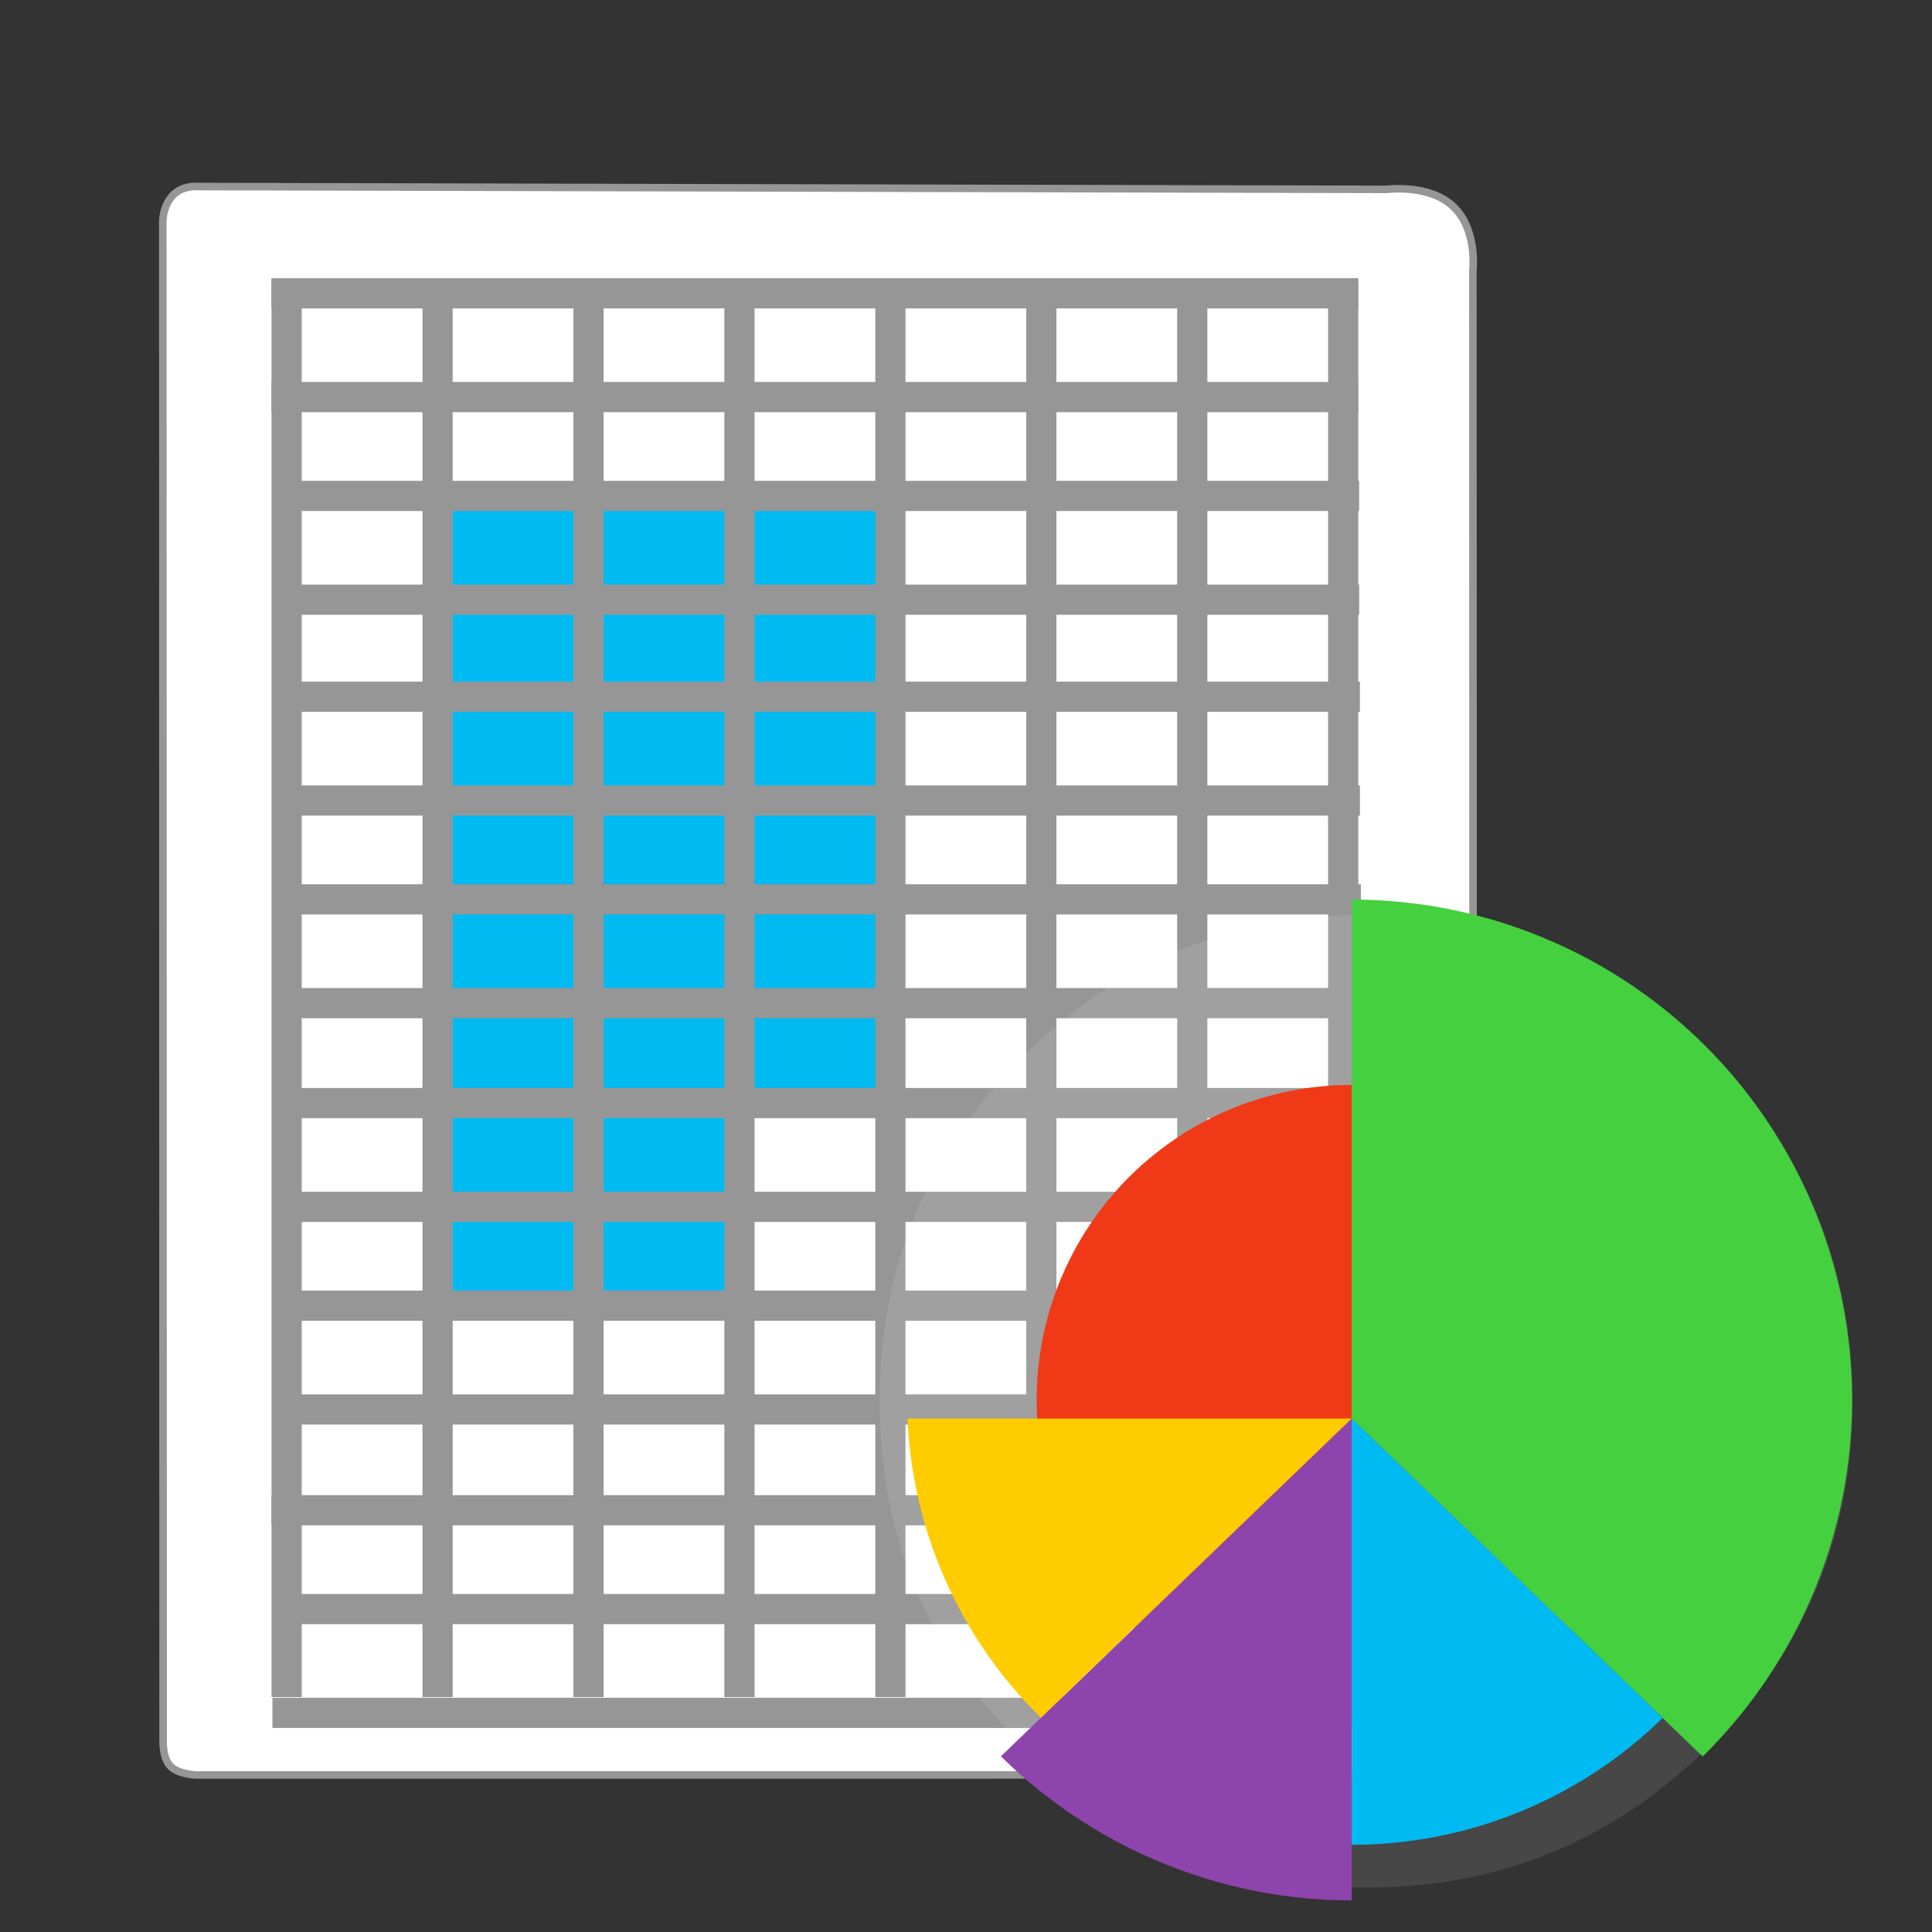 <?xml version="1.0" encoding="UTF-8" standalone="no"?>
<svg
   xmlns:dc="http://purl.org/dc/elements/1.1/"
   xmlns:cc="http://creativecommons.org/ns#"
   xmlns:rdf="http://www.w3.org/1999/02/22-rdf-syntax-ns#"
   xmlns:svg="http://www.w3.org/2000/svg"
   xmlns="http://www.w3.org/2000/svg"
   xmlns:xlink="http://www.w3.org/1999/xlink"
   xmlns:sodipodi="http://sodipodi.sourceforge.net/DTD/sodipodi-0.dtd"
   xmlns:inkscape="http://www.inkscape.org/namespaces/inkscape"
   viewBox="0 0 512 512"
   height="512"
   width="512"
   version="1.1"
   id="svg2"
   inkscape:version="0.91 r13725"
   sodipodi:docname="gnumeric.svg">
  <rect x="0" y="0" width="512" height="512" fill="#333333" stroke="none"/>
  <sodipodi:namedview
     pagecolor="#ffffff"
     bordercolor="#666666"
     borderopacity="1"
     objecttolerance="10"
     gridtolerance="10"
     guidetolerance="10"
     inkscape:pageopacity="0"
     inkscape:pageshadow="2"
     inkscape:window-width="1366"
     inkscape:window-height="708"
     id="namedview18"
     showgrid="false"
     inkscape:zoom="0.57452426"
     inkscape:cx="149.63188"
     inkscape:cy="106.08088"
     inkscape:window-x="0"
     inkscape:window-y="0"
     inkscape:window-maximized="1"
     inkscape:current-layer="svg2" />
  <defs
     id="defs6">
    <filter
       height="1.096"
       y="-0.048"
       width="1.096"
       x="-0.048"
       id="filter4329"
       style="color-interpolation-filters:sRGB">
      <feGaussianBlur
         id="feGaussianBlur4331"
         stdDeviation="2.132" />
    </filter>
    <filter
       height="1.033"
       y="-0.016"
       width="1.04"
       x="-0.02"
       id="filter4376"
       style="color-interpolation-filters:sRGB">
      <feGaussianBlur
         id="feGaussianBlur4378"
         stdDeviation="1.174" />
    </filter>
    <filter
       height="1.057"
       y="-0.029"
       width="1.063"
       x="-0.032"
       id="filter4436"
       style="color-interpolation-filters:sRGB">
      <feGaussianBlur
         id="feGaussianBlur4438"
         stdDeviation="0.635" />
    </filter>
    <linearGradient
       x1="16.542"
       y1="144.708"
       x2="-24.629"
       y2="-0.778"
       id="linearGradient3504"
       xlink:href="#linearGradient3526"
       gradientUnits="userSpaceOnUse"
       gradientTransform="matrix(0.697,-0.312,0.312,0.697,29.229,22)" />
    <linearGradient
       id="linearGradient3526">
      <stop
         id="stop3528"
         style="stop-color:#006e29;stop-opacity:1"
         offset="0" />
      <stop
         id="stop3530"
         style="stop-color:#77b753;stop-opacity:1"
         offset="1" />
    </linearGradient>
  </defs>
  <g
     id="g4259">
    <path
       sodipodi:nodetypes="cccczcczcczcczc"
       inkscape:connector-curvature="0"
       id="path3773"
       d="m 45.408,52.217 c -2.692,3.31 -2.262,7.68 -2.262,7.68 l 0.079,374.09 0.005,27.426 c 0,0 -0.177,4.289 1.815,6.526 1.992,2.237 6.733,2.446 6.733,2.446 l 328.436,-0.016 c 0,0 5.502,0.302 7.976,-1.865 2.475,-2.167 2.258,-6.985 2.258,-6.985 L 390.323,71.749 c 0,0 1.3,-10.664 -5.049,-16.877 -6.349,-6.213 -17.704,-4.683 -17.704,-4.683 l -315.015,-0.75 c 0,0 -4.456,-0.53 -7.148,2.78 z"
       style="fill:#ffffff;stroke:#969696;stroke-opacity:1;stroke-width:2;stroke-miterlimit:4;stroke-dasharray:none" />
    <rect
       rx="0"
       y="130.815"
       x="114.689"
       height="159.262"
       width="120.97"
       id="rect4010"
       style="fill:#00bbf2;fill-opacity:1;stroke:none" />
    <path
       sodipodi:nodetypes="cc"
       inkscape:connector-curvature="0"
       id="path3779"
       d="m 75.962,74.648 0,375.093"
       style="fill:none;stroke:#969696;stroke-width:8;stroke-linecap:butt;stroke-linejoin:miter;stroke-miterlimit:4;stroke-opacity:1;stroke-dasharray:none" />
    <rect
       rx="0"
       y="186.948"
       x="115.124"
       height="159.262"
       width="80.937"
       id="rect4010-7"
       style="fill:#00bbf2;fill-opacity:1;stroke:none" />
    <path
       sodipodi:nodetypes="cc"
       inkscape:connector-curvature="0"
       id="path3779-3"
       d="m 115.962,74.648 0,375.093"
       style="fill:none;stroke:#969696;stroke-width:8;stroke-linecap:butt;stroke-linejoin:miter;stroke-miterlimit:4;stroke-opacity:1;stroke-dasharray:none" />
    <path
       sodipodi:nodetypes="cc"
       inkscape:connector-curvature="0"
       id="path3779-6"
       d="m 155.962,74.648 0,375.093"
       style="fill:none;stroke:#969696;stroke-width:8;stroke-linecap:butt;stroke-linejoin:miter;stroke-miterlimit:4;stroke-opacity:1;stroke-dasharray:none" />
    <path
       sodipodi:nodetypes="cc"
       inkscape:connector-curvature="0"
       id="path3779-3-7"
       d="m 195.962,74.648 0,375.093"
       style="fill:none;stroke:#969696;stroke-width:8;stroke-linecap:butt;stroke-linejoin:miter;stroke-miterlimit:4;stroke-opacity:1;stroke-dasharray:none" />
    <path
       sodipodi:nodetypes="cc"
       inkscape:connector-curvature="0"
       id="path3779-5"
       d="m 235.962,74.648 0,375.093"
       style="fill:none;stroke:#969696;stroke-width:8;stroke-linecap:butt;stroke-linejoin:miter;stroke-miterlimit:4;stroke-opacity:1;stroke-dasharray:none" />
    <path
       sodipodi:nodetypes="cc"
       inkscape:connector-curvature="0"
       id="path3779-3-3"
       d="m 275.962,74.648 0,375.093"
       style="fill:none;stroke:#969696;stroke-width:8;stroke-linecap:butt;stroke-linejoin:miter;stroke-miterlimit:4;stroke-opacity:1;stroke-dasharray:none" />
    <path
       sodipodi:nodetypes="cc"
       inkscape:connector-curvature="0"
       id="path3779-6-5"
       d="m 315.962,74.648 0,375.093"
       style="fill:none;stroke:#969696;stroke-width:8;stroke-linecap:butt;stroke-linejoin:miter;stroke-miterlimit:4;stroke-opacity:1;stroke-dasharray:none" />
    <path
       sodipodi:nodetypes="cc"
       inkscape:connector-curvature="0"
       id="path3779-3-7-6"
       d="m 355.962,74.648 0,375.093"
       style="fill:none;stroke:#969696;stroke-width:8;stroke-linecap:butt;stroke-linejoin:miter;stroke-miterlimit:4;stroke-opacity:1;stroke-dasharray:none" />
    <path
       sodipodi:nodetypes="cc"
       inkscape:connector-curvature="0"
       id="path3779-2"
       d="m 359.934,77.728 -288.016,0"
       style="fill:none;stroke:#969696;stroke-width:8;stroke-linecap:butt;stroke-linejoin:miter;stroke-miterlimit:4;stroke-opacity:1;stroke-dasharray:none" />
    <path
       sodipodi:nodetypes="cc"
       inkscape:connector-curvature="0"
       id="path3779-2-9"
       d="m 359.943,105.231 -288.016,0"
       style="fill:none;stroke:#969696;stroke-width:8;stroke-linecap:butt;stroke-linejoin:miter;stroke-miterlimit:4;stroke-opacity:1;stroke-dasharray:none" />
    <path
       sodipodi:nodetypes="cc"
       inkscape:connector-curvature="0"
       id="path3779-2-93"
       d="m 360.189,131.423 -288.016,0"
       style="fill:none;stroke:#969696;stroke-width:8;stroke-linecap:butt;stroke-linejoin:miter;stroke-miterlimit:4;stroke-opacity:1;stroke-dasharray:none" />
    <path
       sodipodi:nodetypes="cc"
       inkscape:connector-curvature="0"
       id="path3779-2-9-6"
       d="m 360.199,158.926 -288.016,0"
       style="fill:none;stroke:#969696;stroke-width:8;stroke-linecap:butt;stroke-linejoin:miter;stroke-miterlimit:4;stroke-opacity:1;stroke-dasharray:none" />
    <path
       sodipodi:nodetypes="cc"
       inkscape:connector-curvature="0"
       id="path3779-2-0"
       d="m 360.388,184.642 -288.016,0"
       style="fill:none;stroke:#969696;stroke-width:8;stroke-linecap:butt;stroke-linejoin:miter;stroke-miterlimit:4;stroke-opacity:1;stroke-dasharray:none" />
    <path
       sodipodi:nodetypes="cc"
       inkscape:connector-curvature="0"
       id="path3779-2-9-62"
       d="m 360.397,212.145 -288.016,0"
       style="fill:none;stroke:#969696;stroke-width:8;stroke-linecap:butt;stroke-linejoin:miter;stroke-miterlimit:4;stroke-opacity:1;stroke-dasharray:none" />
    <path
       sodipodi:nodetypes="cc"
       inkscape:connector-curvature="0"
       id="path3779-2-93-6"
       d="m 360.644,238.337 -288.016,0"
       style="fill:none;stroke:#969696;stroke-width:8;stroke-linecap:butt;stroke-linejoin:miter;stroke-miterlimit:4;stroke-opacity:1;stroke-dasharray:none" />
    <path
       sodipodi:nodetypes="cc"
       inkscape:connector-curvature="0"
       id="path3779-2-9-6-1"
       d="m 360.653,265.84 -288.016,0"
       style="fill:none;stroke:#969696;stroke-width:8;stroke-linecap:butt;stroke-linejoin:miter;stroke-miterlimit:4;stroke-opacity:1;stroke-dasharray:none" />
    <path
       sodipodi:nodetypes="cc"
       inkscape:connector-curvature="0"
       id="path3779-2-8"
       d="m 360.568,292.324 -288.016,0"
       style="fill:none;stroke:#969696;stroke-width:8;stroke-linecap:butt;stroke-linejoin:miter;stroke-miterlimit:4;stroke-opacity:1;stroke-dasharray:none" />
    <path
       sodipodi:nodetypes="cc"
       inkscape:connector-curvature="0"
       id="path3779-2-9-7"
       d="m 360.577,319.827 -288.016,0"
       style="fill:none;stroke:#969696;stroke-width:8;stroke-linecap:butt;stroke-linejoin:miter;stroke-miterlimit:4;stroke-opacity:1;stroke-dasharray:none" />
    <path
       sodipodi:nodetypes="cc"
       inkscape:connector-curvature="0"
       id="path3779-2-93-9"
       d="m 360.823,346.019 -288.016,0"
       style="fill:none;stroke:#969696;stroke-width:8;stroke-linecap:butt;stroke-linejoin:miter;stroke-miterlimit:4;stroke-opacity:1;stroke-dasharray:none" />
    <path
       sodipodi:nodetypes="cc"
       inkscape:connector-curvature="0"
       id="path3779-2-9-6-2"
       d="m 360.833,373.522 -288.016,0"
       style="fill:none;stroke:#969696;stroke-width:8;stroke-linecap:butt;stroke-linejoin:miter;stroke-miterlimit:4;stroke-opacity:1;stroke-dasharray:none" />
    <path
       sodipodi:nodetypes="cc"
       inkscape:connector-curvature="0"
       id="path3779-2-9-7-0"
       d="m 359.957,400.229 -288.016,0"
       style="fill:none;stroke:#969696;stroke-width:8;stroke-linecap:butt;stroke-linejoin:miter;stroke-miterlimit:4;stroke-opacity:1;stroke-dasharray:none" />
    <path
       sodipodi:nodetypes="cc"
       inkscape:connector-curvature="0"
       id="path3779-2-93-9-2"
       d="m 360.203,426.422 -288.016,0"
       style="fill:none;stroke:#969696;stroke-width:8;stroke-linecap:butt;stroke-linejoin:miter;stroke-miterlimit:4;stroke-opacity:1;stroke-dasharray:none" />
    <path
       sodipodi:nodetypes="cc"
       inkscape:connector-curvature="0"
       id="path3779-2-9-6-2-3"
       d="m 360.213,453.925 -288.016,0"
       style="fill:none;stroke:#969696;stroke-width:8;stroke-linecap:butt;stroke-linejoin:miter;stroke-miterlimit:4;stroke-opacity:1;stroke-dasharray:none" />
    <g
       id="g4152"
       transform="translate(113.837,159.475)">
      <path
         id="path6"
         d="m 339.355,303.007 q 37.752,-37.752 37.752,-91.153 c 0,-35.609 -12.576,-65.977 -37.752,-91.153 -25.176,-25.176 -55.545,-37.752 -91.153,-37.752 -35.609,0 -65.977,12.576 -91.153,37.752 -25.176,25.176 -37.752,55.545 -37.752,91.153 0,35.609 12.576,65.977 37.752,91.153 25.176,25.176 55.545,37.752 91.153,37.752 35.609,0 65.977,-12.576 91.153,-37.752 z"
         inkscape:connector-curvature="0"
         style="fill:#ffffff;fill-opacity:0.098" />
      <circle
         transform="translate(-6.219,-260.22)"
         style="fill:#f03916;fill-opacity:1;stroke:none"
         id="path4241"
         cx="250.597"
         cy="471.759"
         r="83.498" />
      <path
         inkscape:connector-curvature="0"
         style="fill:#45d03f;fill-opacity:1;stroke:none"
         d="m 244.378,78.924 0,137.526 93.005,89.561 a 132.615,132.615 0 0 0 39.61,-94.473 A 132.615,132.615 0 0 0 244.378,78.924 Z"
         id="path4231" />
      <path
         inkscape:connector-curvature="0"
         style="fill:#8e44ad;fill-opacity:1;stroke:none"
         d="m 244.378,216.45 -92.957,89.513 a 132.615,132.615 0 0 0 92.957,38.19 l 0,-127.703 z"
         id="path4236" />
      <path
         inkscape:connector-curvature="0"
         style="fill:#ffcc00;fill-opacity:1;stroke:none"
         d="m 126.671,216.45 a 117.88,117.88 0 0 0 35.37,79.287 l 82.337,-79.287 -117.707,0 z"
         id="circle4243" />
      <path
         inkscape:connector-curvature="0"
         style="fill:#00bbf2;fill-opacity:1;stroke:none"
         d="m 244.378,216.45 0,112.968 a 117.88,117.88 0 0 0 82.405,-33.614 l -82.405,-79.354 z"
         id="circle4250" />
    </g>
  </g>
</svg>
